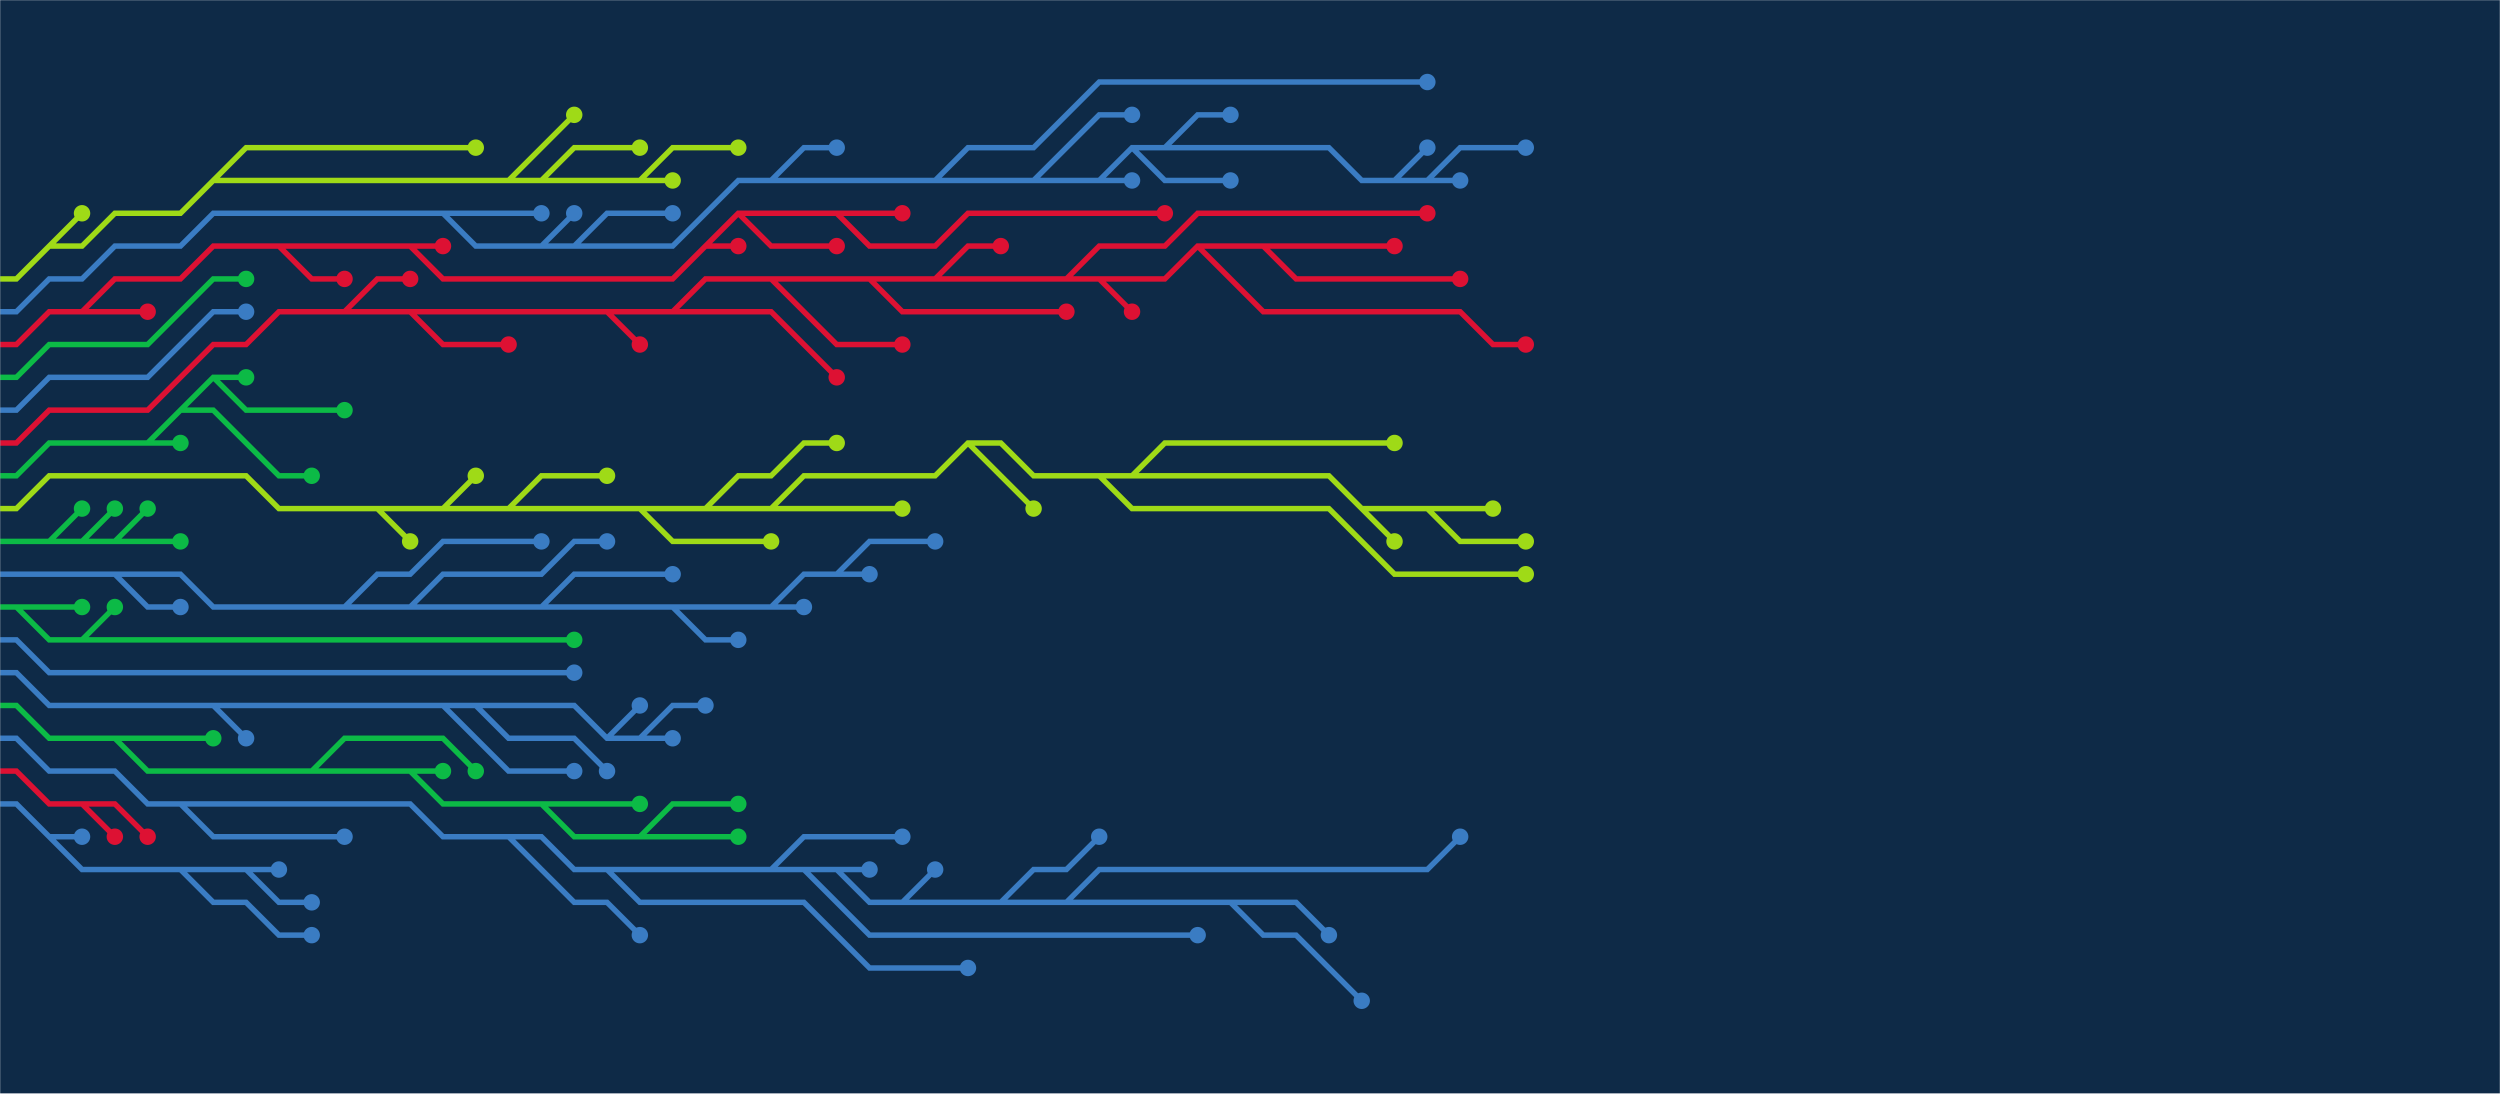 <svg xmlns="http://www.w3.org/2000/svg" version="1.1" xmlns:xlink="http://www.w3.org/1999/xlink" xmlns:svgjs="http://svgjs.dev/svgjs" width="1600" height="700" preserveAspectRatio="none" viewBox="0 0 1600 700"><g mask="url(&quot;#SvgjsMask1025&quot;)" fill="none"><rect width="1600" height="700" x="0" y="0" fill="#0e2a47"></rect><g mask="url(&quot;#SvgjsMask1026&quot;)"><path d="M73.5 346.5L94.5 325.5M52.5 346.5L73.5 325.5M31.5 346.5L52.5 325.5M-10.5 346.5L10.5 346.5L31.5 346.5L52.5 346.5L73.5 346.5L94.5 346.5L115.5 346.5" stroke="rgba(12, 186, 70, 1)" stroke-width="3.5"></path><path d="M110.25 346.5 a5.25 5.25 0 1 0 10.5 0 a5.25 5.25 0 1 0 -10.5 0zM89.25 325.5 a5.25 5.25 0 1 0 10.5 0 a5.25 5.25 0 1 0 -10.5 0zM68.25 325.5 a5.25 5.25 0 1 0 10.5 0 a5.25 5.25 0 1 0 -10.5 0zM47.25 325.5 a5.25 5.25 0 1 0 10.5 0 a5.25 5.25 0 1 0 -10.5 0z" fill="rgba(12, 186, 70, 1)"></path><path d="M346.5 388.5L367.5 367.5L388.5 367.5L409.5 367.5L430.5 367.5M430.5 388.5L451.5 409.5L472.5 409.5M73.5 367.5L94.5 388.5L115.5 388.5M262.5 388.5L283.5 367.5L304.5 367.5L325.5 367.5L346.5 367.5L367.5 346.5L388.5 346.5M220.5 388.5L241.5 367.5L262.5 367.5L283.5 346.5L304.5 346.5L325.5 346.5L346.5 346.5M493.5 388.5L514.5 388.5M535.5 367.5L556.5 346.5L577.5 346.5L598.5 346.5M-10.5 367.5L10.5 367.5L31.5 367.5L52.5 367.5L73.5 367.5L94.5 367.5L115.5 367.5L136.5 388.5L157.5 388.5L178.5 388.5L199.5 388.5L220.5 388.5L241.5 388.5L262.5 388.5L283.5 388.5L304.5 388.5L325.5 388.5L346.5 388.5L367.5 388.5L388.5 388.5L409.5 388.5L430.5 388.5L451.5 388.5L472.5 388.5L493.5 388.5L514.5 367.5L535.5 367.5L556.5 367.5" stroke="#3a7cc3" stroke-width="3.5"></path><path d="M551.25 367.5 a5.25 5.25 0 1 0 10.5 0 a5.25 5.25 0 1 0 -10.5 0zM425.25 367.5 a5.25 5.25 0 1 0 10.5 0 a5.25 5.25 0 1 0 -10.5 0zM467.25 409.5 a5.25 5.25 0 1 0 10.5 0 a5.25 5.25 0 1 0 -10.5 0zM110.25 388.5 a5.25 5.25 0 1 0 10.5 0 a5.25 5.25 0 1 0 -10.5 0zM383.25 346.5 a5.25 5.25 0 1 0 10.5 0 a5.25 5.25 0 1 0 -10.5 0zM341.25 346.5 a5.25 5.25 0 1 0 10.5 0 a5.25 5.25 0 1 0 -10.5 0zM509.25 388.5 a5.25 5.25 0 1 0 10.5 0 a5.25 5.25 0 1 0 -10.5 0zM593.25 346.5 a5.25 5.25 0 1 0 10.5 0 a5.25 5.25 0 1 0 -10.5 0z" fill="#3a7cc3"></path><path d="M409.5 325.5L430.5 346.5L451.5 346.5L472.5 346.5L493.5 346.5M451.5 325.5L472.5 304.5L493.5 304.5L514.5 283.5L535.5 283.5M871.5 325.5L892.5 346.5M913.5 325.5L934.5 346.5L955.5 346.5L976.5 346.5M493.5 325.5L514.5 325.5L535.5 325.5L556.5 325.5L577.5 325.5M241.5 325.5L262.5 346.5M283.5 325.5L304.5 304.5M325.5 325.5L346.5 304.5L367.5 304.5L388.5 304.5M619.5 283.5L640.5 304.5L661.5 325.5M703.5 304.5L724.5 325.5L745.5 325.5L766.5 325.5L787.5 325.5L808.5 325.5L829.5 325.5L850.5 325.5L871.5 346.5L892.5 367.5L913.5 367.5L934.5 367.5L955.5 367.5L976.5 367.5M724.5 304.5L745.5 283.5L766.5 283.5L787.5 283.5L808.5 283.5L829.5 283.5L850.5 283.5L871.5 283.5L892.5 283.5M-10.5 325.5L10.5 325.5L31.5 304.5L52.5 304.5L73.5 304.5L94.5 304.5L115.5 304.5L136.5 304.5L157.5 304.5L178.5 325.5L199.5 325.5L220.5 325.5L241.5 325.5L262.5 325.5L283.5 325.5L304.5 325.5L325.5 325.5L346.5 325.5L367.5 325.5L388.5 325.5L409.5 325.5L430.5 325.5L451.5 325.5L472.5 325.5L493.5 325.5L514.5 304.5L535.5 304.5L556.5 304.5L577.5 304.5L598.5 304.5L619.5 283.5L640.5 283.5L661.5 304.5L682.5 304.5L703.5 304.5L724.5 304.5L745.5 304.5L766.5 304.5L787.5 304.5L808.5 304.5L829.5 304.5L850.5 304.5L871.5 325.5L892.5 325.5L913.5 325.5L934.5 325.5L955.5 325.5" stroke="rgba(159, 218, 23, 1)" stroke-width="3.5"></path><path d="M950.25 325.5 a5.25 5.25 0 1 0 10.5 0 a5.25 5.25 0 1 0 -10.5 0zM488.25 346.5 a5.25 5.25 0 1 0 10.5 0 a5.25 5.25 0 1 0 -10.5 0zM530.25 283.5 a5.25 5.25 0 1 0 10.5 0 a5.25 5.25 0 1 0 -10.5 0zM887.25 346.5 a5.25 5.25 0 1 0 10.5 0 a5.25 5.25 0 1 0 -10.5 0zM971.25 346.5 a5.25 5.25 0 1 0 10.5 0 a5.25 5.25 0 1 0 -10.5 0zM572.25 325.5 a5.25 5.25 0 1 0 10.5 0 a5.25 5.25 0 1 0 -10.5 0zM257.25 346.5 a5.25 5.25 0 1 0 10.5 0 a5.25 5.25 0 1 0 -10.5 0zM299.25 304.5 a5.25 5.25 0 1 0 10.5 0 a5.25 5.25 0 1 0 -10.5 0zM383.25 304.5 a5.25 5.25 0 1 0 10.5 0 a5.25 5.25 0 1 0 -10.5 0zM656.25 325.5 a5.25 5.25 0 1 0 10.5 0 a5.25 5.25 0 1 0 -10.5 0zM971.25 367.5 a5.25 5.25 0 1 0 10.5 0 a5.25 5.25 0 1 0 -10.5 0zM887.25 283.5 a5.25 5.25 0 1 0 10.5 0 a5.25 5.25 0 1 0 -10.5 0z" fill="rgba(159, 218, 23, 1)"></path><path d="M52.5 409.5L73.5 388.5M10.5 388.5L31.5 388.5L52.5 388.5M-10.5 388.5L10.5 388.5L31.5 409.5L52.5 409.5L73.5 409.5L94.5 409.5L115.5 409.5L136.5 409.5L157.5 409.5L178.5 409.5L199.5 409.5L220.5 409.5L241.5 409.5L262.5 409.5L283.5 409.5L304.5 409.5L325.5 409.5L346.5 409.5L367.5 409.5" stroke="rgba(12, 186, 70, 1)" stroke-width="3.5"></path><path d="M362.25 409.5 a5.25 5.25 0 1 0 10.5 0 a5.25 5.25 0 1 0 -10.5 0zM68.25 388.5 a5.25 5.25 0 1 0 10.5 0 a5.25 5.25 0 1 0 -10.5 0zM47.25 388.5 a5.25 5.25 0 1 0 10.5 0 a5.25 5.25 0 1 0 -10.5 0z" fill="rgba(12, 186, 70, 1)"></path><path d="M136.5 241.5L157.5 262.5L178.5 262.5L199.5 262.5L220.5 262.5M115.5 262.5L136.5 262.5L157.5 283.5L178.5 304.5L199.5 304.5M94.5 283.5L115.5 283.5M-10.5 304.5L10.5 304.5L31.5 283.5L52.5 283.5L73.5 283.5L94.5 283.5L115.5 262.5L136.5 241.5L157.5 241.5" stroke="rgba(12, 186, 70, 1)" stroke-width="3.5"></path><path d="M152.25 241.5 a5.25 5.25 0 1 0 10.5 0 a5.25 5.25 0 1 0 -10.5 0zM215.25 262.5 a5.25 5.25 0 1 0 10.5 0 a5.25 5.25 0 1 0 -10.5 0zM194.25 304.5 a5.25 5.25 0 1 0 10.5 0 a5.25 5.25 0 1 0 -10.5 0zM110.25 283.5 a5.25 5.25 0 1 0 10.5 0 a5.25 5.25 0 1 0 -10.5 0z" fill="rgba(12, 186, 70, 1)"></path><path d="M-10.5 409.5L10.5 409.5L31.5 430.5L52.5 430.5L73.5 430.5L94.5 430.5L115.5 430.5L136.5 430.5L157.5 430.5L178.5 430.5L199.5 430.5L220.5 430.5L241.5 430.5L262.5 430.5L283.5 430.5L304.5 430.5L325.5 430.5L346.5 430.5L367.5 430.5" stroke="#3a7cc3" stroke-width="3.5"></path><path d="M362.25 430.5 a5.25 5.25 0 1 0 10.5 0 a5.25 5.25 0 1 0 -10.5 0z" fill="#3a7cc3"></path><path d="M493.5 178.5L514.5 199.5L535.5 220.5L556.5 220.5L577.5 220.5M430.5 199.5L451.5 199.5L472.5 199.5L493.5 199.5L514.5 220.5L535.5 241.5M388.5 199.5L409.5 220.5M808.5 157.5L829.5 178.5L850.5 178.5L871.5 178.5L892.5 178.5L913.5 178.5L934.5 178.5M598.5 178.5L619.5 157.5L640.5 157.5M220.5 199.5L241.5 178.5L262.5 178.5M682.5 178.5L703.5 157.5L724.5 157.5L745.5 157.5L766.5 136.5L787.5 136.5L808.5 136.5L829.5 136.5L850.5 136.5L871.5 136.5L892.5 136.5L913.5 136.5M703.5 178.5L724.5 199.5M766.5 157.5L787.5 178.5L808.5 199.5L829.5 199.5L850.5 199.5L871.5 199.5L892.5 199.5L913.5 199.5L934.5 199.5L955.5 220.5L976.5 220.5M556.5 178.5L577.5 199.5L598.5 199.5L619.5 199.5L640.5 199.5L661.5 199.5L682.5 199.5M262.5 199.5L283.5 220.5L304.5 220.5L325.5 220.5M-10.5 283.5L10.5 283.5L31.5 262.5L52.5 262.5L73.5 262.5L94.5 262.5L115.5 241.5L136.5 220.5L157.5 220.5L178.5 199.5L199.5 199.5L220.5 199.5L241.5 199.5L262.5 199.5L283.5 199.5L304.5 199.5L325.5 199.5L346.5 199.5L367.5 199.5L388.5 199.5L409.5 199.5L430.5 199.5L451.5 178.5L472.5 178.5L493.5 178.5L514.5 178.5L535.5 178.5L556.5 178.5L577.5 178.5L598.5 178.5L619.5 178.5L640.5 178.5L661.5 178.5L682.5 178.5L703.5 178.5L724.5 178.5L745.5 178.5L766.5 157.5L787.5 157.5L808.5 157.5L829.5 157.5L850.5 157.5L871.5 157.5L892.5 157.5" stroke="#dd1133" stroke-width="3.5"></path><path d="M887.25 157.5 a5.25 5.25 0 1 0 10.5 0 a5.25 5.25 0 1 0 -10.5 0zM572.25 220.5 a5.25 5.25 0 1 0 10.5 0 a5.25 5.25 0 1 0 -10.5 0zM530.25 241.5 a5.25 5.25 0 1 0 10.5 0 a5.25 5.25 0 1 0 -10.5 0zM404.25 220.5 a5.25 5.25 0 1 0 10.5 0 a5.25 5.25 0 1 0 -10.5 0zM929.25 178.5 a5.25 5.25 0 1 0 10.5 0 a5.25 5.25 0 1 0 -10.5 0zM635.25 157.5 a5.25 5.25 0 1 0 10.5 0 a5.25 5.25 0 1 0 -10.5 0zM257.25 178.5 a5.25 5.25 0 1 0 10.5 0 a5.25 5.25 0 1 0 -10.5 0zM908.25 136.5 a5.25 5.25 0 1 0 10.5 0 a5.25 5.25 0 1 0 -10.5 0zM719.25 199.5 a5.25 5.25 0 1 0 10.5 0 a5.25 5.25 0 1 0 -10.5 0zM971.25 220.5 a5.25 5.25 0 1 0 10.5 0 a5.25 5.25 0 1 0 -10.5 0zM677.25 199.5 a5.25 5.25 0 1 0 10.5 0 a5.25 5.25 0 1 0 -10.5 0zM320.25 220.5 a5.25 5.25 0 1 0 10.5 0 a5.25 5.25 0 1 0 -10.5 0z" fill="#dd1133"></path><path d="M136.5 451.5L157.5 472.5M409.5 472.5L430.5 451.5L451.5 451.5M304.5 451.5L325.5 472.5L346.5 472.5L367.5 472.5L388.5 493.5M388.5 472.5L409.5 451.5M283.5 451.5L304.5 472.5L325.5 493.5L346.5 493.5L367.5 493.5M-10.5 430.5L10.5 430.5L31.5 451.5L52.5 451.5L73.5 451.5L94.5 451.5L115.5 451.5L136.5 451.5L157.5 451.5L178.5 451.5L199.5 451.5L220.5 451.5L241.5 451.5L262.5 451.5L283.5 451.5L304.5 451.5L325.5 451.5L346.5 451.5L367.5 451.5L388.5 472.5L409.5 472.5L430.5 472.5" stroke="#3a7cc3" stroke-width="3.5"></path><path d="M425.25 472.5 a5.25 5.25 0 1 0 10.5 0 a5.25 5.25 0 1 0 -10.5 0zM152.25 472.5 a5.25 5.25 0 1 0 10.5 0 a5.25 5.25 0 1 0 -10.5 0zM446.25 451.5 a5.25 5.25 0 1 0 10.5 0 a5.25 5.25 0 1 0 -10.5 0zM383.25 493.5 a5.25 5.25 0 1 0 10.5 0 a5.25 5.25 0 1 0 -10.5 0zM404.25 451.5 a5.25 5.25 0 1 0 10.5 0 a5.25 5.25 0 1 0 -10.5 0zM362.25 493.5 a5.25 5.25 0 1 0 10.5 0 a5.25 5.25 0 1 0 -10.5 0z" fill="#3a7cc3"></path><path d="M-10.5 262.5L10.5 262.5L31.5 241.5L52.5 241.5L73.5 241.5L94.5 241.5L115.5 220.5L136.5 199.5L157.5 199.5" stroke="#3a7cc3" stroke-width="3.5"></path><path d="M152.25 199.5 a5.25 5.25 0 1 0 10.5 0 a5.25 5.25 0 1 0 -10.5 0z" fill="#3a7cc3"></path><path d="M199.5 493.5L220.5 472.5L241.5 472.5L262.5 472.5L283.5 472.5L304.5 493.5M73.5 472.5L94.5 472.5L115.5 472.5L136.5 472.5M409.5 535.5L430.5 514.5L451.5 514.5L472.5 514.5M262.5 493.5L283.5 493.5M346.5 514.5L367.5 514.5L388.5 514.5L409.5 514.5M-10.5 451.5L10.5 451.5L31.5 472.5L52.5 472.5L73.5 472.5L94.5 493.5L115.5 493.5L136.5 493.5L157.5 493.5L178.5 493.5L199.5 493.5L220.5 493.5L241.5 493.5L262.5 493.5L283.5 514.5L304.5 514.5L325.5 514.5L346.5 514.5L367.5 535.5L388.5 535.5L409.5 535.5L430.5 535.5L451.5 535.5L472.5 535.5" stroke="rgba(12, 186, 70, 1)" stroke-width="3.5"></path><path d="M467.25 535.5 a5.25 5.25 0 1 0 10.5 0 a5.25 5.25 0 1 0 -10.5 0zM299.25 493.5 a5.25 5.25 0 1 0 10.5 0 a5.25 5.25 0 1 0 -10.5 0zM131.25 472.5 a5.25 5.25 0 1 0 10.5 0 a5.25 5.25 0 1 0 -10.5 0zM467.25 514.5 a5.25 5.25 0 1 0 10.5 0 a5.25 5.25 0 1 0 -10.5 0zM278.25 493.5 a5.25 5.25 0 1 0 10.5 0 a5.25 5.25 0 1 0 -10.5 0zM404.25 514.5 a5.25 5.25 0 1 0 10.5 0 a5.25 5.25 0 1 0 -10.5 0z" fill="rgba(12, 186, 70, 1)"></path><path d="M-10.5 241.5L10.5 241.5L31.5 220.5L52.5 220.5L73.5 220.5L94.5 220.5L115.5 199.5L136.5 178.5L157.5 178.5" stroke="rgba(12, 186, 70, 1)" stroke-width="3.5"></path><path d="M152.25 178.5 a5.25 5.25 0 1 0 10.5 0 a5.25 5.25 0 1 0 -10.5 0z" fill="rgba(12, 186, 70, 1)"></path><path d="M514.5 556.5L535.5 577.5L556.5 598.5L577.5 598.5L598.5 598.5L619.5 598.5L640.5 598.5L661.5 598.5L682.5 598.5L703.5 598.5L724.5 598.5L745.5 598.5L766.5 598.5M493.5 556.5L514.5 535.5L535.5 535.5L556.5 535.5L577.5 535.5M577.5 577.5L598.5 556.5M115.5 514.5L136.5 535.5L157.5 535.5L178.5 535.5L199.5 535.5L220.5 535.5M535.5 556.5L556.5 556.5M682.5 577.5L703.5 556.5L724.5 556.5L745.5 556.5L766.5 556.5L787.5 556.5L808.5 556.5L829.5 556.5L850.5 556.5L871.5 556.5L892.5 556.5L913.5 556.5L934.5 535.5M640.5 577.5L661.5 556.5L682.5 556.5L703.5 535.5M388.5 556.5L409.5 577.5L430.5 577.5L451.5 577.5L472.5 577.5L493.5 577.5L514.5 577.5L535.5 598.5L556.5 619.5L577.5 619.5L598.5 619.5L619.5 619.5M787.5 577.5L808.5 598.5L829.5 598.5L850.5 619.5L871.5 640.5M325.5 535.5L346.5 556.5L367.5 577.5L388.5 577.5L409.5 598.5M-10.5 472.5L10.5 472.5L31.5 493.5L52.5 493.5L73.5 493.5L94.5 514.5L115.5 514.5L136.5 514.5L157.5 514.5L178.5 514.5L199.5 514.5L220.5 514.5L241.5 514.5L262.5 514.5L283.5 535.5L304.5 535.5L325.5 535.5L346.5 535.5L367.5 556.5L388.5 556.5L409.5 556.5L430.5 556.5L451.5 556.5L472.5 556.5L493.5 556.5L514.5 556.5L535.5 556.5L556.5 577.5L577.5 577.5L598.5 577.5L619.5 577.5L640.5 577.5L661.5 577.5L682.5 577.5L703.5 577.5L724.5 577.5L745.5 577.5L766.5 577.5L787.5 577.5L808.5 577.5L829.5 577.5L850.5 598.5" stroke="#3a7cc3" stroke-width="3.5"></path><path d="M845.25 598.5 a5.25 5.25 0 1 0 10.5 0 a5.25 5.25 0 1 0 -10.5 0zM761.25 598.5 a5.25 5.25 0 1 0 10.5 0 a5.25 5.25 0 1 0 -10.5 0zM572.25 535.5 a5.25 5.25 0 1 0 10.5 0 a5.25 5.25 0 1 0 -10.5 0zM593.25 556.5 a5.25 5.25 0 1 0 10.5 0 a5.25 5.25 0 1 0 -10.5 0zM215.25 535.5 a5.25 5.25 0 1 0 10.5 0 a5.25 5.25 0 1 0 -10.5 0zM551.25 556.5 a5.25 5.25 0 1 0 10.5 0 a5.25 5.25 0 1 0 -10.5 0zM929.25 535.5 a5.25 5.25 0 1 0 10.5 0 a5.25 5.25 0 1 0 -10.5 0zM698.25 535.5 a5.25 5.25 0 1 0 10.5 0 a5.25 5.25 0 1 0 -10.5 0zM614.25 619.5 a5.25 5.25 0 1 0 10.5 0 a5.25 5.25 0 1 0 -10.5 0zM866.25 640.5 a5.25 5.25 0 1 0 10.5 0 a5.25 5.25 0 1 0 -10.5 0zM404.25 598.5 a5.25 5.25 0 1 0 10.5 0 a5.25 5.25 0 1 0 -10.5 0z" fill="#3a7cc3"></path><path d="M262.5 157.5L283.5 157.5M178.5 157.5L199.5 178.5L220.5 178.5M52.5 199.5L73.5 199.5L94.5 199.5M535.5 136.5L556.5 157.5L577.5 157.5L598.5 157.5L619.5 136.5L640.5 136.5L661.5 136.5L682.5 136.5L703.5 136.5L724.5 136.5L745.5 136.5M472.5 136.5L493.5 157.5L514.5 157.5L535.5 157.5M451.5 157.5L472.5 157.5M-10.5 220.5L10.5 220.5L31.5 199.5L52.5 199.5L73.5 178.5L94.5 178.5L115.5 178.5L136.5 157.5L157.5 157.5L178.5 157.5L199.5 157.5L220.5 157.5L241.5 157.5L262.5 157.5L283.5 178.5L304.5 178.5L325.5 178.5L346.5 178.5L367.5 178.5L388.5 178.5L409.5 178.5L430.5 178.5L451.5 157.5L472.5 136.5L493.5 136.5L514.5 136.5L535.5 136.5L556.5 136.5L577.5 136.5" stroke="#dd1133" stroke-width="3.5"></path><path d="M572.25 136.5 a5.25 5.25 0 1 0 10.5 0 a5.25 5.25 0 1 0 -10.5 0zM278.25 157.5 a5.25 5.25 0 1 0 10.5 0 a5.25 5.25 0 1 0 -10.5 0zM215.25 178.5 a5.25 5.25 0 1 0 10.5 0 a5.25 5.25 0 1 0 -10.5 0zM89.25 199.5 a5.25 5.25 0 1 0 10.5 0 a5.25 5.25 0 1 0 -10.5 0zM740.25 136.5 a5.25 5.25 0 1 0 10.5 0 a5.25 5.25 0 1 0 -10.5 0zM530.25 157.5 a5.25 5.25 0 1 0 10.5 0 a5.25 5.25 0 1 0 -10.5 0zM467.25 157.5 a5.25 5.25 0 1 0 10.5 0 a5.25 5.25 0 1 0 -10.5 0z" fill="#dd1133"></path><path d="M52.5 514.5L73.5 535.5M-10.5 493.5L10.5 493.5L31.5 514.5L52.5 514.5L73.5 514.5L94.5 535.5" stroke="#dd1133" stroke-width="3.5"></path><path d="M89.25 535.5 a5.25 5.25 0 1 0 10.5 0 a5.25 5.25 0 1 0 -10.5 0zM68.25 535.5 a5.25 5.25 0 1 0 10.5 0 a5.25 5.25 0 1 0 -10.5 0z" fill="#dd1133"></path><path d="M367.5 157.5L388.5 136.5L409.5 136.5L430.5 136.5M346.5 157.5L367.5 136.5M493.5 115.5L514.5 94.5L535.5 94.5M661.5 115.5L682.5 94.5L703.5 73.5L724.5 73.5M724.5 94.5L745.5 115.5L766.5 115.5L787.5 115.5M283.5 136.5L304.5 136.5L325.5 136.5L346.5 136.5M913.5 115.5L934.5 94.5L955.5 94.5L976.5 94.5M598.5 115.5L619.5 94.5L640.5 94.5L661.5 94.5L682.5 73.5L703.5 52.5L724.5 52.5L745.5 52.5L766.5 52.5L787.5 52.5L808.5 52.5L829.5 52.5L850.5 52.5L871.5 52.5L892.5 52.5L913.5 52.5M703.5 115.5L724.5 115.5M892.5 115.5L913.5 94.5M745.5 94.5L766.5 73.5L787.5 73.5M-10.5 199.5L10.5 199.5L31.5 178.5L52.5 178.5L73.5 157.5L94.5 157.5L115.5 157.5L136.5 136.5L157.5 136.5L178.5 136.5L199.5 136.5L220.5 136.5L241.5 136.5L262.5 136.5L283.5 136.5L304.5 157.5L325.5 157.5L346.5 157.5L367.5 157.5L388.5 157.5L409.5 157.5L430.5 157.5L451.5 136.5L472.5 115.5L493.5 115.5L514.5 115.5L535.5 115.5L556.5 115.5L577.5 115.5L598.5 115.5L619.5 115.5L640.5 115.5L661.5 115.5L682.5 115.5L703.5 115.5L724.5 94.5L745.5 94.5L766.5 94.5L787.5 94.5L808.5 94.5L829.5 94.5L850.5 94.5L871.5 115.5L892.5 115.5L913.5 115.5L934.5 115.5" stroke="#3a7cc3" stroke-width="3.5"></path><path d="M929.25 115.5 a5.25 5.25 0 1 0 10.5 0 a5.25 5.25 0 1 0 -10.5 0zM425.25 136.5 a5.25 5.25 0 1 0 10.5 0 a5.25 5.25 0 1 0 -10.5 0zM362.25 136.5 a5.25 5.25 0 1 0 10.5 0 a5.25 5.25 0 1 0 -10.5 0zM530.25 94.5 a5.25 5.25 0 1 0 10.5 0 a5.25 5.25 0 1 0 -10.5 0zM719.25 73.5 a5.25 5.25 0 1 0 10.5 0 a5.25 5.25 0 1 0 -10.5 0zM782.25 115.5 a5.25 5.25 0 1 0 10.5 0 a5.25 5.25 0 1 0 -10.5 0zM341.25 136.5 a5.25 5.25 0 1 0 10.5 0 a5.25 5.25 0 1 0 -10.5 0zM971.25 94.5 a5.25 5.25 0 1 0 10.5 0 a5.25 5.25 0 1 0 -10.5 0zM908.25 52.5 a5.25 5.25 0 1 0 10.5 0 a5.25 5.25 0 1 0 -10.5 0zM719.25 115.5 a5.25 5.25 0 1 0 10.5 0 a5.25 5.25 0 1 0 -10.5 0zM908.25 94.5 a5.25 5.25 0 1 0 10.5 0 a5.25 5.25 0 1 0 -10.5 0zM782.25 73.5 a5.25 5.25 0 1 0 10.5 0 a5.25 5.25 0 1 0 -10.5 0z" fill="#3a7cc3"></path><path d="M31.5 535.5L52.5 535.5M157.5 556.5L178.5 577.5L199.5 577.5M115.5 556.5L136.5 577.5L157.5 577.5L178.5 598.5L199.5 598.5M-10.5 514.5L10.5 514.5L31.5 535.5L52.5 556.5L73.5 556.5L94.5 556.5L115.5 556.5L136.5 556.5L157.5 556.5L178.5 556.5" stroke="#3a7cc3" stroke-width="3.5"></path><path d="M173.25 556.5 a5.25 5.25 0 1 0 10.5 0 a5.25 5.25 0 1 0 -10.5 0zM47.25 535.5 a5.25 5.25 0 1 0 10.5 0 a5.25 5.25 0 1 0 -10.5 0zM194.25 577.5 a5.25 5.25 0 1 0 10.5 0 a5.25 5.25 0 1 0 -10.5 0zM194.25 598.5 a5.25 5.25 0 1 0 10.5 0 a5.25 5.25 0 1 0 -10.5 0z" fill="#3a7cc3"></path><path d="M31.5 157.5L52.5 136.5M409.5 115.5L430.5 94.5L451.5 94.5L472.5 94.5M136.5 115.5L157.5 94.5L178.5 94.5L199.5 94.5L220.5 94.5L241.5 94.5L262.5 94.5L283.5 94.5L304.5 94.5M346.5 115.5L367.5 94.5L388.5 94.5L409.5 94.5M325.5 115.5L346.5 94.5L367.5 73.5M-10.5 178.5L10.5 178.5L31.5 157.5L52.5 157.5L73.5 136.5L94.5 136.5L115.5 136.5L136.5 115.5L157.5 115.5L178.5 115.5L199.5 115.5L220.5 115.5L241.5 115.5L262.5 115.5L283.5 115.5L304.5 115.5L325.5 115.5L346.5 115.5L367.5 115.5L388.5 115.5L409.5 115.5L430.5 115.5" stroke="rgba(159, 218, 23, 1)" stroke-width="3.5"></path><path d="M425.25 115.5 a5.25 5.25 0 1 0 10.5 0 a5.25 5.25 0 1 0 -10.5 0zM47.25 136.5 a5.25 5.25 0 1 0 10.5 0 a5.25 5.25 0 1 0 -10.5 0zM467.25 94.5 a5.25 5.25 0 1 0 10.5 0 a5.25 5.25 0 1 0 -10.5 0zM299.25 94.5 a5.25 5.25 0 1 0 10.5 0 a5.25 5.25 0 1 0 -10.5 0zM404.25 94.5 a5.25 5.25 0 1 0 10.5 0 a5.25 5.25 0 1 0 -10.5 0zM362.25 73.5 a5.25 5.25 0 1 0 10.5 0 a5.25 5.25 0 1 0 -10.5 0z" fill="rgba(159, 218, 23, 1)"></path></g></g><defs><mask id="SvgjsMask1025"><rect width="1600" height="700" fill="#ffffff"></rect></mask><mask id="SvgjsMask1026"><rect width="1600" height="700" fill="white"></rect><path d="M112.87 346.5 a2.63 2.63 0 1 0 5.26 0 a2.63 2.63 0 1 0 -5.26 0zM91.87 325.5 a2.63 2.63 0 1 0 5.26 0 a2.63 2.63 0 1 0 -5.26 0zM70.87 325.5 a2.63 2.63 0 1 0 5.26 0 a2.63 2.63 0 1 0 -5.26 0zM49.87 325.5 a2.63 2.63 0 1 0 5.26 0 a2.63 2.63 0 1 0 -5.26 0z" fill="black"></path><path d="M553.87 367.5 a2.63 2.63 0 1 0 5.26 0 a2.63 2.63 0 1 0 -5.26 0zM427.87 367.5 a2.63 2.63 0 1 0 5.26 0 a2.63 2.63 0 1 0 -5.26 0zM469.87 409.5 a2.63 2.63 0 1 0 5.26 0 a2.63 2.63 0 1 0 -5.26 0zM112.87 388.5 a2.63 2.63 0 1 0 5.26 0 a2.63 2.63 0 1 0 -5.26 0zM385.87 346.5 a2.63 2.63 0 1 0 5.26 0 a2.63 2.63 0 1 0 -5.26 0zM343.87 346.5 a2.63 2.63 0 1 0 5.26 0 a2.63 2.63 0 1 0 -5.26 0zM511.87 388.5 a2.63 2.63 0 1 0 5.26 0 a2.63 2.63 0 1 0 -5.26 0zM595.87 346.5 a2.63 2.63 0 1 0 5.26 0 a2.63 2.63 0 1 0 -5.26 0z" fill="black"></path><path d="M952.87 325.5 a2.63 2.63 0 1 0 5.26 0 a2.63 2.63 0 1 0 -5.26 0zM490.87 346.5 a2.63 2.63 0 1 0 5.26 0 a2.63 2.63 0 1 0 -5.26 0zM532.87 283.5 a2.63 2.63 0 1 0 5.26 0 a2.63 2.63 0 1 0 -5.26 0zM889.87 346.5 a2.63 2.63 0 1 0 5.26 0 a2.63 2.63 0 1 0 -5.26 0zM973.87 346.5 a2.63 2.63 0 1 0 5.26 0 a2.63 2.63 0 1 0 -5.26 0zM574.87 325.5 a2.63 2.63 0 1 0 5.26 0 a2.63 2.63 0 1 0 -5.26 0zM259.87 346.5 a2.63 2.63 0 1 0 5.26 0 a2.63 2.63 0 1 0 -5.26 0zM301.87 304.5 a2.63 2.63 0 1 0 5.26 0 a2.63 2.63 0 1 0 -5.26 0zM385.87 304.5 a2.63 2.63 0 1 0 5.26 0 a2.63 2.63 0 1 0 -5.26 0zM658.87 325.5 a2.63 2.63 0 1 0 5.26 0 a2.63 2.63 0 1 0 -5.26 0zM973.87 367.5 a2.63 2.63 0 1 0 5.26 0 a2.63 2.63 0 1 0 -5.26 0zM889.87 283.5 a2.63 2.63 0 1 0 5.26 0 a2.63 2.63 0 1 0 -5.26 0z" fill="black"></path><path d="M364.87 409.5 a2.63 2.63 0 1 0 5.26 0 a2.63 2.63 0 1 0 -5.26 0zM70.87 388.5 a2.63 2.63 0 1 0 5.26 0 a2.63 2.63 0 1 0 -5.26 0zM49.87 388.5 a2.63 2.63 0 1 0 5.26 0 a2.63 2.63 0 1 0 -5.26 0z" fill="black"></path><path d="M154.87 241.5 a2.63 2.63 0 1 0 5.26 0 a2.63 2.63 0 1 0 -5.26 0zM217.87 262.5 a2.63 2.63 0 1 0 5.26 0 a2.63 2.63 0 1 0 -5.26 0zM196.87 304.5 a2.63 2.63 0 1 0 5.26 0 a2.63 2.63 0 1 0 -5.26 0zM112.87 283.5 a2.63 2.63 0 1 0 5.26 0 a2.63 2.63 0 1 0 -5.26 0z" fill="black"></path><path d="M364.87 430.5 a2.63 2.63 0 1 0 5.26 0 a2.63 2.63 0 1 0 -5.26 0z" fill="black"></path><path d="M889.87 157.5 a2.63 2.63 0 1 0 5.26 0 a2.63 2.63 0 1 0 -5.26 0zM574.87 220.5 a2.63 2.63 0 1 0 5.26 0 a2.63 2.63 0 1 0 -5.26 0zM532.87 241.5 a2.63 2.63 0 1 0 5.26 0 a2.63 2.63 0 1 0 -5.26 0zM406.87 220.5 a2.63 2.63 0 1 0 5.26 0 a2.63 2.63 0 1 0 -5.26 0zM931.87 178.5 a2.63 2.63 0 1 0 5.26 0 a2.63 2.63 0 1 0 -5.26 0zM637.87 157.5 a2.63 2.63 0 1 0 5.26 0 a2.63 2.63 0 1 0 -5.26 0zM259.87 178.5 a2.63 2.63 0 1 0 5.26 0 a2.63 2.63 0 1 0 -5.26 0zM910.87 136.5 a2.63 2.63 0 1 0 5.26 0 a2.63 2.63 0 1 0 -5.26 0zM721.87 199.5 a2.63 2.63 0 1 0 5.26 0 a2.63 2.63 0 1 0 -5.26 0zM973.87 220.5 a2.63 2.63 0 1 0 5.26 0 a2.63 2.63 0 1 0 -5.26 0zM679.87 199.5 a2.63 2.63 0 1 0 5.26 0 a2.63 2.63 0 1 0 -5.26 0zM322.87 220.5 a2.63 2.63 0 1 0 5.26 0 a2.63 2.63 0 1 0 -5.26 0z" fill="black"></path><path d="M427.87 472.5 a2.63 2.63 0 1 0 5.26 0 a2.63 2.63 0 1 0 -5.26 0zM154.87 472.5 a2.63 2.63 0 1 0 5.26 0 a2.63 2.63 0 1 0 -5.26 0zM448.87 451.5 a2.63 2.63 0 1 0 5.26 0 a2.63 2.63 0 1 0 -5.26 0zM385.87 493.5 a2.63 2.63 0 1 0 5.26 0 a2.63 2.63 0 1 0 -5.26 0zM406.87 451.5 a2.63 2.63 0 1 0 5.26 0 a2.63 2.63 0 1 0 -5.26 0zM364.87 493.5 a2.63 2.63 0 1 0 5.26 0 a2.63 2.63 0 1 0 -5.26 0z" fill="black"></path><path d="M154.87 199.5 a2.63 2.63 0 1 0 5.26 0 a2.63 2.63 0 1 0 -5.26 0z" fill="black"></path><path d="M469.87 535.5 a2.63 2.63 0 1 0 5.26 0 a2.63 2.63 0 1 0 -5.26 0zM301.87 493.5 a2.63 2.63 0 1 0 5.26 0 a2.63 2.63 0 1 0 -5.26 0zM133.87 472.5 a2.63 2.63 0 1 0 5.26 0 a2.63 2.63 0 1 0 -5.26 0zM469.87 514.5 a2.63 2.63 0 1 0 5.26 0 a2.63 2.63 0 1 0 -5.26 0zM280.87 493.5 a2.63 2.63 0 1 0 5.26 0 a2.63 2.63 0 1 0 -5.26 0zM406.87 514.5 a2.63 2.63 0 1 0 5.26 0 a2.63 2.63 0 1 0 -5.26 0z" fill="black"></path><path d="M154.87 178.5 a2.63 2.63 0 1 0 5.26 0 a2.63 2.63 0 1 0 -5.26 0z" fill="black"></path><path d="M847.87 598.5 a2.63 2.63 0 1 0 5.26 0 a2.63 2.63 0 1 0 -5.26 0zM763.87 598.5 a2.63 2.63 0 1 0 5.26 0 a2.63 2.63 0 1 0 -5.26 0zM574.87 535.5 a2.63 2.63 0 1 0 5.26 0 a2.63 2.63 0 1 0 -5.26 0zM595.87 556.5 a2.63 2.63 0 1 0 5.26 0 a2.63 2.63 0 1 0 -5.26 0zM217.87 535.5 a2.63 2.63 0 1 0 5.26 0 a2.63 2.63 0 1 0 -5.26 0zM553.87 556.5 a2.63 2.63 0 1 0 5.26 0 a2.63 2.63 0 1 0 -5.26 0zM931.87 535.5 a2.63 2.63 0 1 0 5.26 0 a2.63 2.63 0 1 0 -5.26 0zM700.87 535.5 a2.63 2.63 0 1 0 5.26 0 a2.63 2.63 0 1 0 -5.26 0zM616.87 619.5 a2.63 2.63 0 1 0 5.26 0 a2.63 2.63 0 1 0 -5.26 0zM868.87 640.5 a2.63 2.63 0 1 0 5.26 0 a2.63 2.63 0 1 0 -5.26 0zM406.87 598.5 a2.63 2.63 0 1 0 5.26 0 a2.63 2.63 0 1 0 -5.26 0z" fill="black"></path><path d="M574.87 136.5 a2.63 2.63 0 1 0 5.26 0 a2.63 2.63 0 1 0 -5.26 0zM280.87 157.5 a2.63 2.63 0 1 0 5.26 0 a2.63 2.63 0 1 0 -5.26 0zM217.87 178.5 a2.63 2.63 0 1 0 5.26 0 a2.63 2.63 0 1 0 -5.26 0zM91.87 199.5 a2.63 2.63 0 1 0 5.26 0 a2.63 2.63 0 1 0 -5.26 0zM742.87 136.5 a2.63 2.63 0 1 0 5.26 0 a2.63 2.63 0 1 0 -5.26 0zM532.87 157.5 a2.63 2.63 0 1 0 5.26 0 a2.63 2.63 0 1 0 -5.26 0zM469.87 157.5 a2.63 2.63 0 1 0 5.26 0 a2.63 2.63 0 1 0 -5.26 0z" fill="black"></path><path d="M91.87 535.5 a2.63 2.63 0 1 0 5.26 0 a2.63 2.63 0 1 0 -5.26 0zM70.87 535.5 a2.63 2.63 0 1 0 5.26 0 a2.63 2.63 0 1 0 -5.26 0z" fill="black"></path><path d="M931.87 115.5 a2.63 2.63 0 1 0 5.26 0 a2.63 2.63 0 1 0 -5.26 0zM427.87 136.5 a2.63 2.63 0 1 0 5.26 0 a2.63 2.63 0 1 0 -5.26 0zM364.87 136.5 a2.63 2.63 0 1 0 5.26 0 a2.63 2.63 0 1 0 -5.26 0zM532.87 94.5 a2.63 2.63 0 1 0 5.26 0 a2.63 2.63 0 1 0 -5.26 0zM721.87 73.5 a2.63 2.63 0 1 0 5.26 0 a2.63 2.63 0 1 0 -5.26 0zM784.87 115.5 a2.63 2.63 0 1 0 5.26 0 a2.63 2.63 0 1 0 -5.26 0zM343.87 136.5 a2.63 2.63 0 1 0 5.26 0 a2.63 2.63 0 1 0 -5.26 0zM973.87 94.5 a2.63 2.63 0 1 0 5.26 0 a2.63 2.63 0 1 0 -5.26 0zM910.87 52.5 a2.63 2.63 0 1 0 5.26 0 a2.63 2.63 0 1 0 -5.26 0zM721.87 115.5 a2.63 2.63 0 1 0 5.26 0 a2.63 2.63 0 1 0 -5.26 0zM910.87 94.5 a2.63 2.63 0 1 0 5.26 0 a2.63 2.63 0 1 0 -5.26 0zM784.87 73.5 a2.63 2.63 0 1 0 5.26 0 a2.63 2.63 0 1 0 -5.26 0z" fill="black"></path><path d="M175.87 556.5 a2.63 2.63 0 1 0 5.26 0 a2.63 2.63 0 1 0 -5.26 0zM49.87 535.5 a2.63 2.63 0 1 0 5.26 0 a2.63 2.63 0 1 0 -5.26 0zM196.87 577.5 a2.63 2.63 0 1 0 5.26 0 a2.63 2.63 0 1 0 -5.26 0zM196.87 598.5 a2.63 2.63 0 1 0 5.26 0 a2.63 2.63 0 1 0 -5.26 0z" fill="black"></path><path d="M427.87 115.5 a2.63 2.63 0 1 0 5.26 0 a2.63 2.63 0 1 0 -5.26 0zM49.87 136.5 a2.63 2.63 0 1 0 5.26 0 a2.63 2.63 0 1 0 -5.26 0zM469.87 94.5 a2.63 2.63 0 1 0 5.26 0 a2.63 2.63 0 1 0 -5.26 0zM301.87 94.5 a2.63 2.63 0 1 0 5.26 0 a2.63 2.63 0 1 0 -5.26 0zM406.87 94.5 a2.63 2.63 0 1 0 5.26 0 a2.63 2.63 0 1 0 -5.26 0zM364.87 73.5 a2.63 2.63 0 1 0 5.26 0 a2.63 2.63 0 1 0 -5.26 0z" fill="black"></path></mask></defs></svg>
